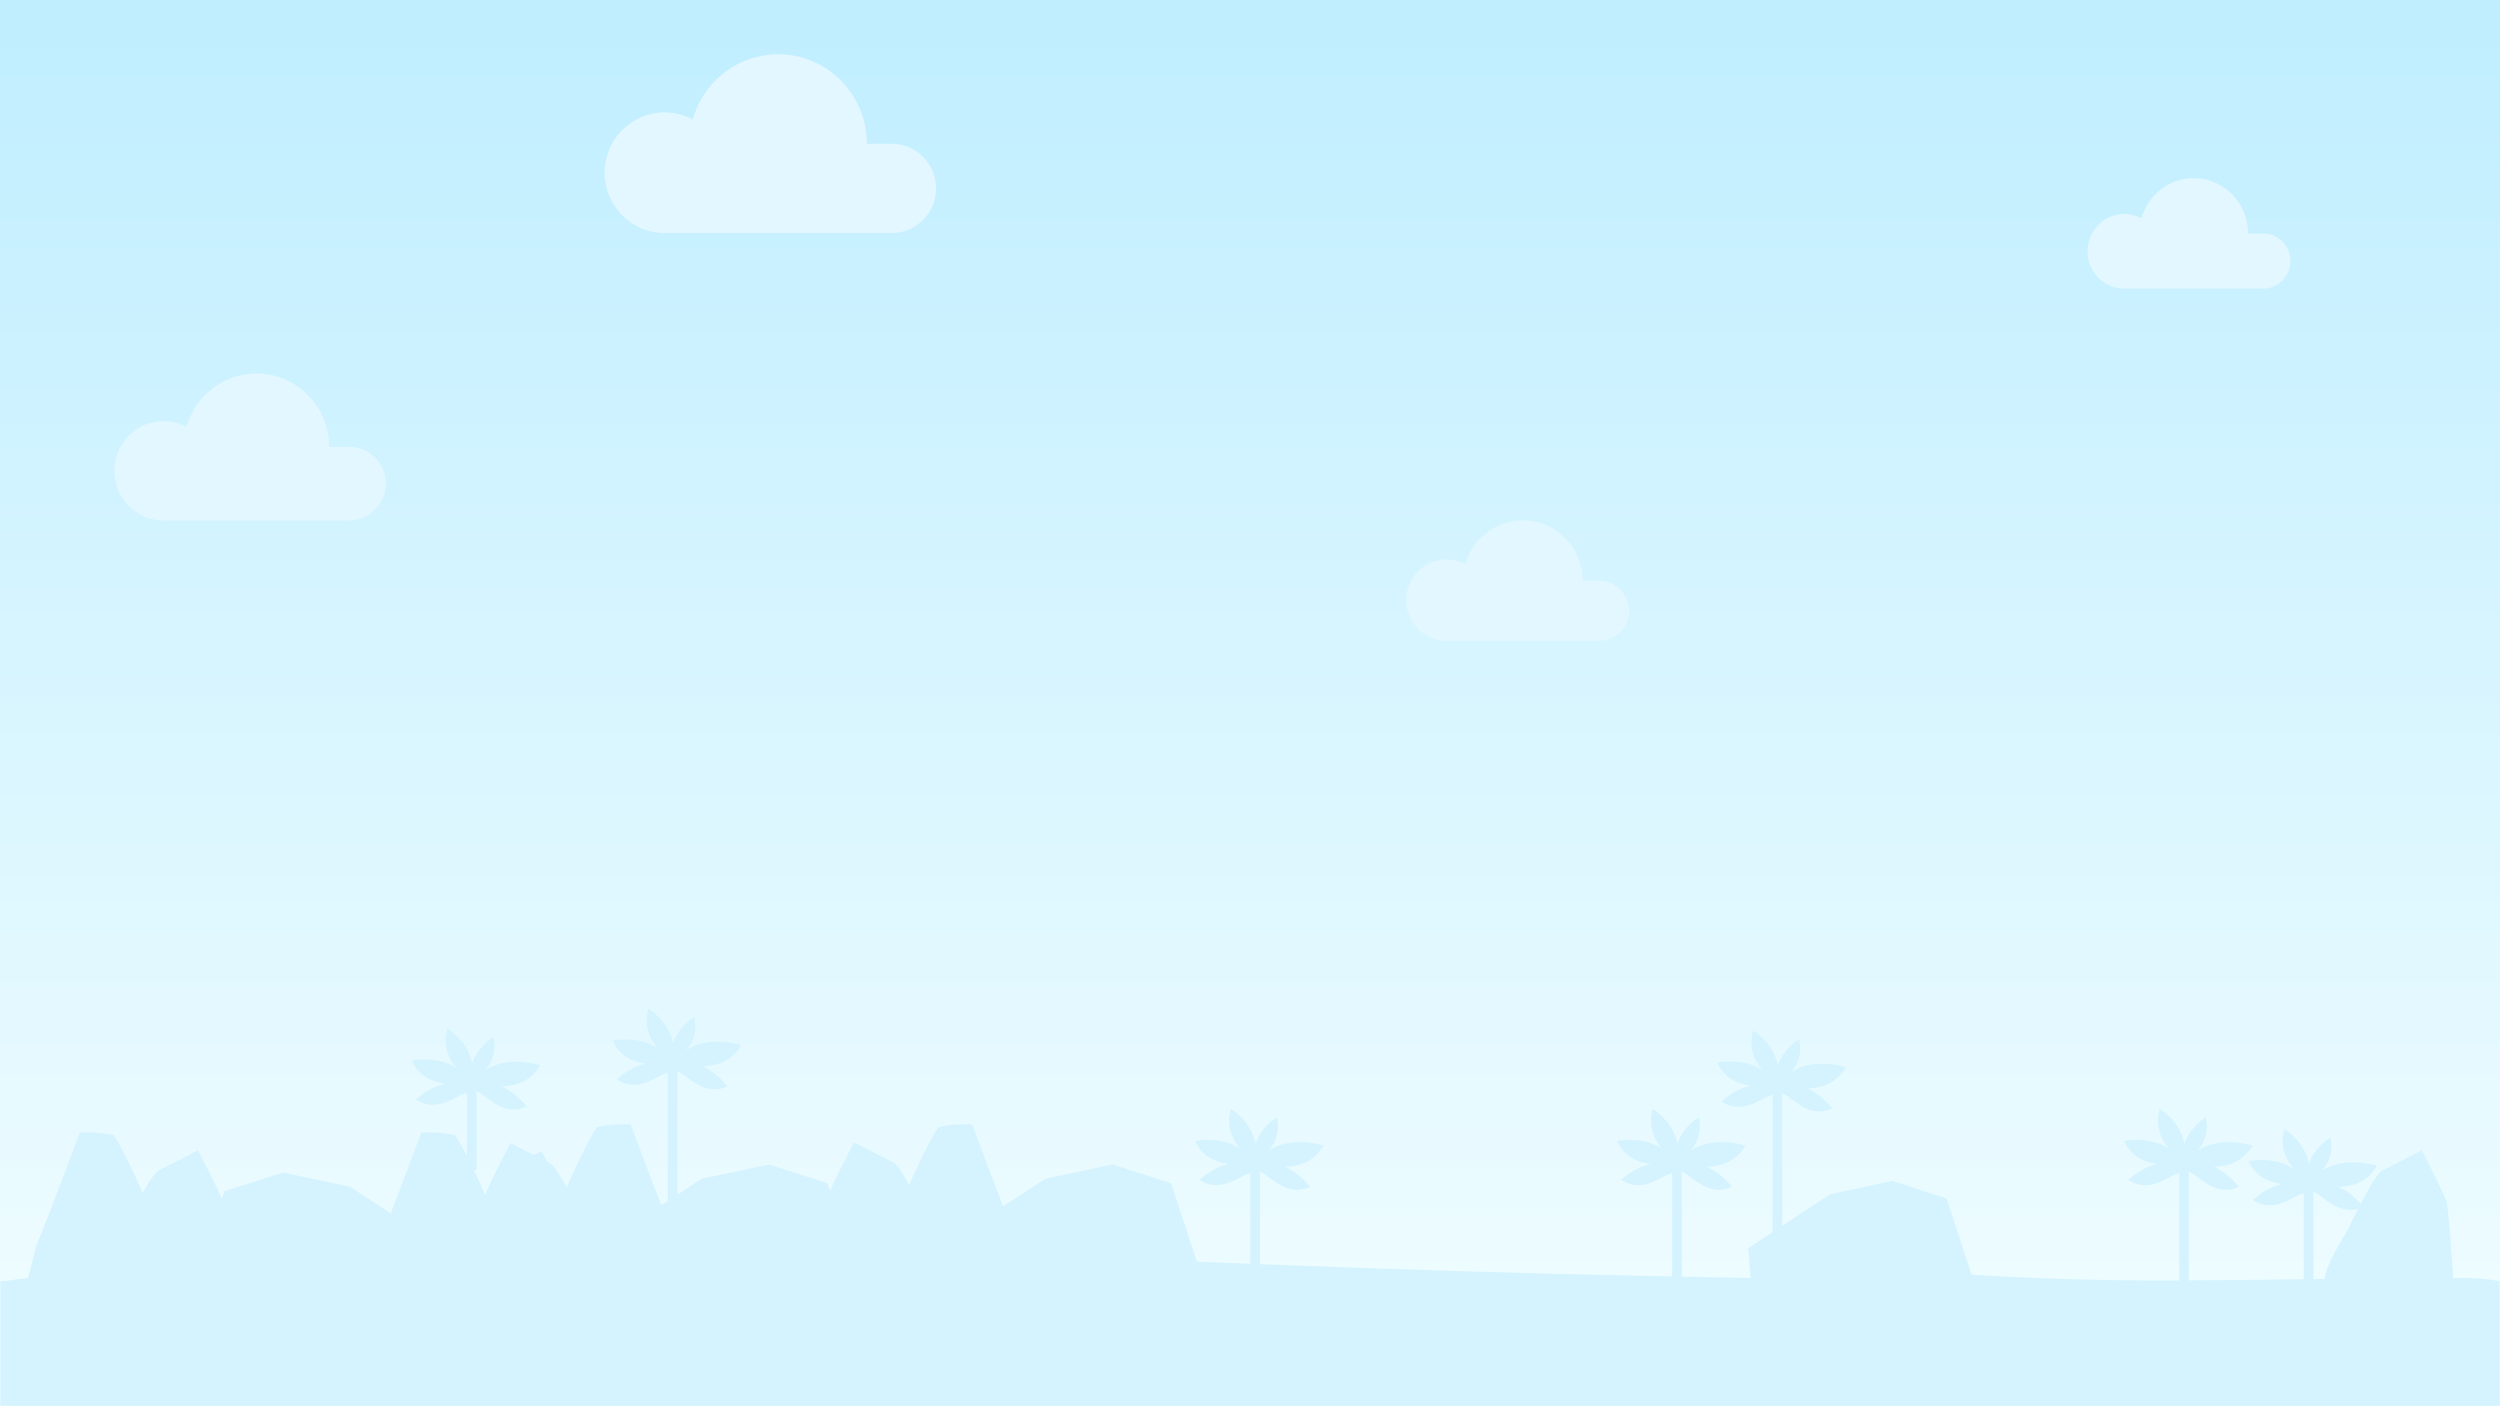 <svg xmlns="http://www.w3.org/2000/svg" xmlns:xlink="http://www.w3.org/1999/xlink" width="800" height="450" viewBox="0 0 800 450">
  <rect x="0" y="0" width="800" height="450" fill="#333333" stroke="none"/>
  <defs>
    <linearGradient id="tile-b" x1="50%" x2="50%" y1="0%" y2="100%">
      <stop offset="0%" stop-color="#C0EEFF"/>
      <stop offset="100%" stop-color="#F1FDFF"/>
    </linearGradient>
    <rect id="tile-a" width="800" height="450" x="0" y="0"/>
  </defs>
  <g fill="none" fill-rule="evenodd">
    <mask id="tile-c" fill="#fff">
      <use xlink:href="#tile-a"/>
    </mask>
    <use fill="url(#tile-b)" xlink:href="#tile-a"/>
    <path fill="#D4F3FF" d="M5.1159077e-13,450 L5.1159077e-13,410 C3,410 4.861,409.207 9,409 L11.593,398.721 L11.894,397.988 C16.886,385.791 25.519,362.42 25.519,362.42 L25.976,362.389 L26.487,362.364 C28.214,362.298 32.049,362.294 36.325,363.227 C38.541,366.438 41.78,373.076 44.968,380.129 L45.681,381.717 L45.942,381.25 L46.167,380.853 C47.962,377.701 49.711,375.067 50.798,374.524 L63.369,368.124 L65.606,372.503 L66.615,374.503 C68.267,377.792 70.095,381.508 70.908,383.434 L71.011,383.682 L71.824,381.208 L90.54,375.196 L112.068,379.783 L125.029,388.261 L126.85,383.536 L128.772,378.496 C132.057,369.838 134.797,362.42 134.797,362.42 L135.254,362.389 L135.765,362.364 C137.492,362.298 141.327,362.294 145.603,363.227 C146.674,364.779 147.985,367.133 149.414,369.948 L149.415,349.717 C148.638,349.905 147.755,350.209 146.929,350.664 L146.135,351.1 L145.592,351.39 C142.103,353.23 137.739,354.947 133.134,351.843 L133.372,351.62 C134.312,350.764 137.942,347.685 142.434,346.798 L142.028,346.732 L141.676,346.669 C137.919,345.97 134.027,344.317 131.738,339.397 L132.111,339.33 C133.768,339.059 140.616,338.221 146.026,341.775 L145.793,341.475 L145.591,341.206 C143.478,338.36 141.749,334.621 143.152,329.143 L143.39,329.29 L143.558,329.399 C145.009,330.363 149.925,334.042 151.076,340.348 C152.862,334.766 157.892,331.851 157.892,331.851 C159.021,336.627 157.338,339.893 155.387,342.395 C162.963,337.557 172.878,340.886 172.878,340.886 C169.655,346.24 164.933,347.46 160.54,347.667 C165.303,349.775 168.505,354.076 168.505,354.076 C162.696,356.743 158.118,353.187 154.669,350.499 C153.994,349.966 153.286,349.564 152.618,349.249 L152.492,349.191 L152.493,374.435 L151.612,374.436 C152.827,376.992 154.079,379.736 155.305,382.493 L155.314,382.476 L155.359,382.242 L155.388,382.112 C155.392,382.092 155.397,382.074 155.402,382.056 L155.422,381.981 L155.472,381.828 C156.405,379.114 163.323,365.763 163.323,365.763 L170.843,369.594 L173.309,368.335 L175.048,371.72 L175.869,372.131 C177.123,372.755 179.258,376.156 181.327,379.921 L182.044,378.317 L182.663,376.947 C185.76,370.124 188.877,363.774 191.029,360.655 L191.447,360.567 C197.076,359.41 201.835,359.849 201.835,359.849 L205.674,370.136 L206.768,373.039 C208.277,377.035 209.971,381.482 211.603,385.689 L213.695,384.32 L213.696,343.288 C212.919,343.477 212.037,343.78 211.211,344.236 L210.416,344.671 L210.01,344.889 C206.499,346.755 202.081,348.559 197.415,345.414 L197.653,345.192 L197.89,344.98 C199.107,343.914 202.538,341.195 206.715,340.37 L206.309,340.304 L205.957,340.241 C202.2,339.541 198.308,337.888 196.019,332.969 L196.392,332.901 C198.049,332.63 204.897,331.792 210.307,335.346 L210.075,335.046 L209.872,334.778 C207.759,331.931 206.03,328.193 207.433,322.714 L207.672,322.861 L207.903,323.013 C209.43,324.04 214.223,327.704 215.358,333.92 C217.144,328.338 222.173,325.423 222.173,325.423 C223.302,330.198 221.619,333.465 219.669,335.966 C227.244,331.129 237.159,334.457 237.159,334.457 C233.936,339.812 229.215,341.031 224.821,341.238 C229.584,343.347 232.787,347.647 232.787,347.647 C226.977,350.314 222.399,346.758 218.95,344.07 C218.275,343.538 217.567,343.135 216.899,342.82 L216.774,342.762 L216.774,382.307 L224.564,377.211 L246.092,372.624 L264.808,378.636 L265.621,381.111 L265.724,380.863 L265.885,380.49 C267.731,376.262 273.263,365.553 273.263,365.553 L284.487,371.275 C285.011,371.54 285.47,371.771 285.833,371.952 C287.019,372.544 288.991,375.621 290.951,379.145 L291.664,377.558 L292.436,375.861 C295.367,369.457 298.27,363.608 300.307,360.655 L300.726,360.567 C306.354,359.41 311.113,359.849 311.113,359.849 L314.087,367.83 C316.003,372.944 318.583,379.772 321.012,386.025 L334.485,377.211 L356.013,372.624 L374.729,378.636 L382.975,403.708 L390.571,404.022 C393.741,404.154 396.921,404.285 400.108,404.413 L400.112,375.431 C399.335,375.619 398.452,375.923 397.626,376.379 L396.832,376.814 C393.259,378.75 388.678,380.824 383.831,377.557 L384.068,377.335 L384.305,377.123 C385.522,376.057 388.954,373.337 393.13,372.513 L392.725,372.446 C388.86,371.784 384.795,370.185 382.435,365.111 L382.703,365.062 C384.152,364.814 391.19,363.854 396.723,367.489 L396.49,367.189 L396.288,366.921 C394.174,364.074 392.446,360.336 393.849,354.857 L394.087,355.004 L394.387,355.202 C395.984,356.289 400.655,359.936 401.773,366.062 C403.559,360.48 408.589,357.565 408.589,357.565 C409.718,362.341 408.035,365.608 406.084,368.109 C413.659,363.271 423.575,366.6 423.575,366.6 C420.352,371.955 415.63,373.174 411.237,373.381 C416,375.49 419.202,379.79 419.202,379.79 C413.393,382.457 408.815,378.901 405.366,376.213 C404.691,375.68 403.983,375.278 403.315,374.963 L403.189,374.905 L403.189,404.536 C446.112,406.245 490.489,407.583 535.101,408.486 L535.102,375.431 C534.326,375.619 533.443,375.923 532.617,376.379 L531.823,376.814 C528.25,378.75 523.669,380.824 518.821,377.557 L519.059,377.335 C519.999,376.478 523.63,373.4 528.121,372.513 L527.715,372.446 C523.851,371.784 519.786,370.185 517.425,365.111 L517.798,365.044 C519.455,364.773 526.304,363.935 531.714,367.489 L531.481,367.189 L531.278,366.921 C529.165,364.074 527.436,360.336 528.84,354.857 L529.078,355.004 L529.245,355.113 C530.697,356.077 535.613,359.756 536.764,366.062 C538.55,360.48 543.579,357.565 543.579,357.565 C544.709,362.341 543.025,365.608 541.075,368.109 C548.65,363.271 558.566,366.6 558.566,366.6 C555.343,371.955 550.621,373.174 546.228,373.381 C550.99,375.49 554.193,379.79 554.193,379.79 C548.383,382.457 543.805,378.901 540.356,376.213 C539.681,375.68 538.974,375.278 538.306,374.963 L538.18,374.905 L538.18,408.548 C545.522,408.694 552.869,408.827 560.217,408.949 L559.458,399.398 L567.242,394.273 L567.243,350.36 C566.466,350.548 565.584,350.852 564.758,351.307 L563.963,351.742 C560.39,353.678 555.809,355.753 550.962,352.486 L551.2,352.263 L551.308,352.165 C552.396,351.193 555.928,348.297 560.262,347.441 L559.856,347.375 L559.504,347.312 C555.747,346.613 551.855,344.959 549.566,340.04 L549.834,339.99 C551.284,339.742 558.321,338.783 563.854,342.418 L563.621,342.118 C561.419,339.238 559.532,335.438 560.98,329.786 L561.219,329.933 L561.386,330.042 C562.838,331.006 567.753,334.685 568.904,340.991 C570.69,335.409 575.72,332.494 575.72,332.494 C576.849,337.27 575.166,340.536 573.216,343.038 C580.791,338.2 590.706,341.529 590.706,341.529 C587.483,346.883 582.762,348.103 578.368,348.31 C583.131,350.418 586.334,354.719 586.334,354.719 C580.524,357.385 575.946,353.83 572.497,351.142 C571.822,350.609 571.114,350.207 570.446,349.892 L570.321,349.834 L570.321,392.245 L585.64,382.159 L605.572,377.884 L622.899,383.487 L630.874,407.894 C652.65,409.255 674.81,409.87 697.357,409.74 L697.356,375.431 C696.579,375.619 695.697,375.923 694.871,376.379 L694.076,376.814 C690.503,378.75 685.922,380.824 681.075,377.557 L681.313,377.335 L681.421,377.236 C682.509,376.265 686.041,373.369 690.375,372.513 L689.969,372.446 L689.617,372.384 C685.86,371.684 681.968,370.031 679.679,365.111 L679.947,365.062 C681.397,364.814 688.434,363.854 693.967,367.489 L693.734,367.189 C691.532,364.31 689.645,360.51 691.093,354.857 L691.332,355.004 L691.499,355.113 C692.951,356.077 697.866,359.756 699.017,366.062 C700.803,360.48 705.833,357.565 705.833,357.565 C706.962,362.341 705.279,365.608 703.329,368.109 C710.904,363.271 720.819,366.6 720.819,366.6 C717.596,371.955 712.875,373.174 708.481,373.381 C713.244,375.49 716.447,379.79 716.447,379.79 C710.637,382.457 706.059,378.901 702.61,376.213 C701.935,375.68 701.227,375.278 700.559,374.963 L700.434,374.905 L700.437,409.721 C712.808,409.642 725.075,409.522 737.21,409.358 L737.21,381.86 C736.434,382.048 735.551,382.352 734.725,382.807 L733.931,383.242 C730.358,385.178 725.777,387.253 720.929,383.986 L721.167,383.763 C722.107,382.907 725.738,379.828 730.229,378.941 L729.823,378.875 C725.959,378.213 721.894,376.613 719.533,371.54 L719.906,371.473 C721.563,371.202 728.412,370.363 733.822,373.918 L733.589,373.618 L733.386,373.349 C731.273,370.502 729.544,366.764 730.948,361.286 L731.186,361.433 L731.353,361.542 C732.805,362.506 737.721,366.185 738.872,372.491 C740.658,366.909 745.687,363.994 745.687,363.994 C746.817,368.77 745.133,372.036 743.183,374.538 C750.758,369.7 760.674,373.029 760.674,373.029 C757.451,378.383 752.729,379.603 748.336,379.81 C751.626,381.266 754.171,383.769 755.431,385.177 L755.948,384.189 C758.299,379.736 760.946,375.251 762.404,374.524 L774.974,368.124 L776.946,371.979 C779.137,376.295 782.429,382.887 782.889,384.422 L782.924,384.554 C783.491,386.93 784.597,402.806 785,409 C790.789,408.861 795.789,409.194 800,410 L800,450 L5.1159077e-13,450 Z M1756.788,381.334 L1756.792,409.315 L1760.461,409.262 C1760.497,405.357 1766.168,396.193 1767.467,394.145 L1767.73,393.734 C1767.73,393.734 1769.176,390.593 1771.076,386.844 C1766.076,388.175 1762.064,385.058 1758.964,382.642 C1758.289,382.109 1757.582,381.707 1756.914,381.392 L1756.788,381.334 Z M740.288,381.334 L740.292,409.315 L743.961,409.262 C743.997,405.357 749.668,396.193 750.967,394.145 L751.23,393.734 C751.23,393.734 752.676,390.593 754.576,386.844 C749.576,388.175 745.564,385.058 742.464,382.642 C741.789,382.109 741.082,381.707 740.414,381.392 L740.288,381.334 Z" mask="url(#tile-c)"/>
    <path fill="#E2F7FF" fill-rule="nonzero" d="M280.396,74.571 L207.654,74.571 C199.835,74.571 193.487,68.18 193.487,60.296 C193.487,52.407 199.83,46.016 207.654,46.016 L215.639,46.016 C215.639,46.001 215.637,45.981 215.637,45.966 C215.637,29.27 229.8,16.012 246.518,17.466 C258.431,18.511 268.233,26.969 271.364,38.236 C274.055,36.785 277.127,35.96 280.392,35.96 C290.974,35.96 299.551,44.603 299.551,55.266 C299.551,65.988 290.903,74.571 280.396,74.571 Z" mask="url(#tile-c)" transform="matrix(-1 0 0 1 493.037 0)"/>
    <path fill="#E2F7FF" fill-rule="nonzero" d="M508.435,205.071 L459.5,205.071 C454.239,205.071 449.969,200.762 449.969,195.447 C449.969,190.129 454.236,185.82 459.5,185.82 L464.871,185.82 C464.871,185.81 464.87,185.797 464.87,185.787 C464.87,174.531 474.398,165.593 485.645,166.574 C493.659,167.278 500.252,172.98 502.359,180.576 C504.17,179.597 506.236,179.041 508.432,179.041 C515.551,179.041 521.321,184.868 521.321,192.057 C521.321,199.285 515.503,205.071 508.435,205.071 Z" mask="url(#tile-c)" transform="matrix(-1 0 0 1 971.29 0)"/>
    <path fill="#E2F7FF" fill-rule="nonzero" d="M107.748,166.5 L48.232,166.5 C41.834,166.5 36.64,161.257 36.64,154.791 C36.64,148.321 41.83,143.078 48.232,143.078 L54.765,143.078 C54.765,143.066 54.763,143.05 54.763,143.037 C54.763,129.342 66.352,118.468 80.03,119.661 C89.777,120.518 97.796,127.455 100.358,136.697 C102.56,135.506 105.073,134.83 107.745,134.83 C116.403,134.83 123.42,141.919 123.42,150.665 C123.42,159.46 116.344,166.5 107.748,166.5 Z" mask="url(#tile-c)" transform="matrix(-1 0 0 1 160.06 0)"/>
    <path fill="#E2F7FF" fill-rule="nonzero" d="M107.748,166.5 L48.232,166.5 C41.834,166.5 36.64,161.257 36.64,154.791 C36.64,148.321 41.83,143.078 48.232,143.078 L54.765,143.078 C54.765,143.066 54.763,143.05 54.763,143.037 C54.763,129.342 66.352,118.468 80.03,119.661 C89.777,120.518 97.796,127.455 100.358,136.697 C102.56,135.506 105.073,134.83 107.745,134.83 C116.403,134.83 123.42,141.919 123.42,150.665 C123.42,159.46 116.344,166.5 107.748,166.5 Z" mask="url(#tile-c)" transform="matrix(-1 0 0 1 160.06 0)"/>
    <path fill="#E2F7FF" fill-rule="nonzero" d="M721.199,92.357 L676.672,92.357 C671.886,92.357 668,88.407 668,83.535 C668,78.66 671.883,74.71 676.672,74.71 L681.56,74.71 C681.56,74.701 681.559,74.689 681.559,74.68 C681.559,64.362 690.229,56.169 700.462,57.068 C707.754,57.713 713.754,62.94 715.67,69.903 C717.318,69.006 719.198,68.496 721.197,68.496 C727.674,68.496 732.924,73.838 732.924,80.427 C732.924,87.053 727.631,92.357 721.199,92.357 Z" mask="url(#tile-c)" transform="matrix(-1 0 0 1 1400.924 0)"/>
  </g>
</svg>
